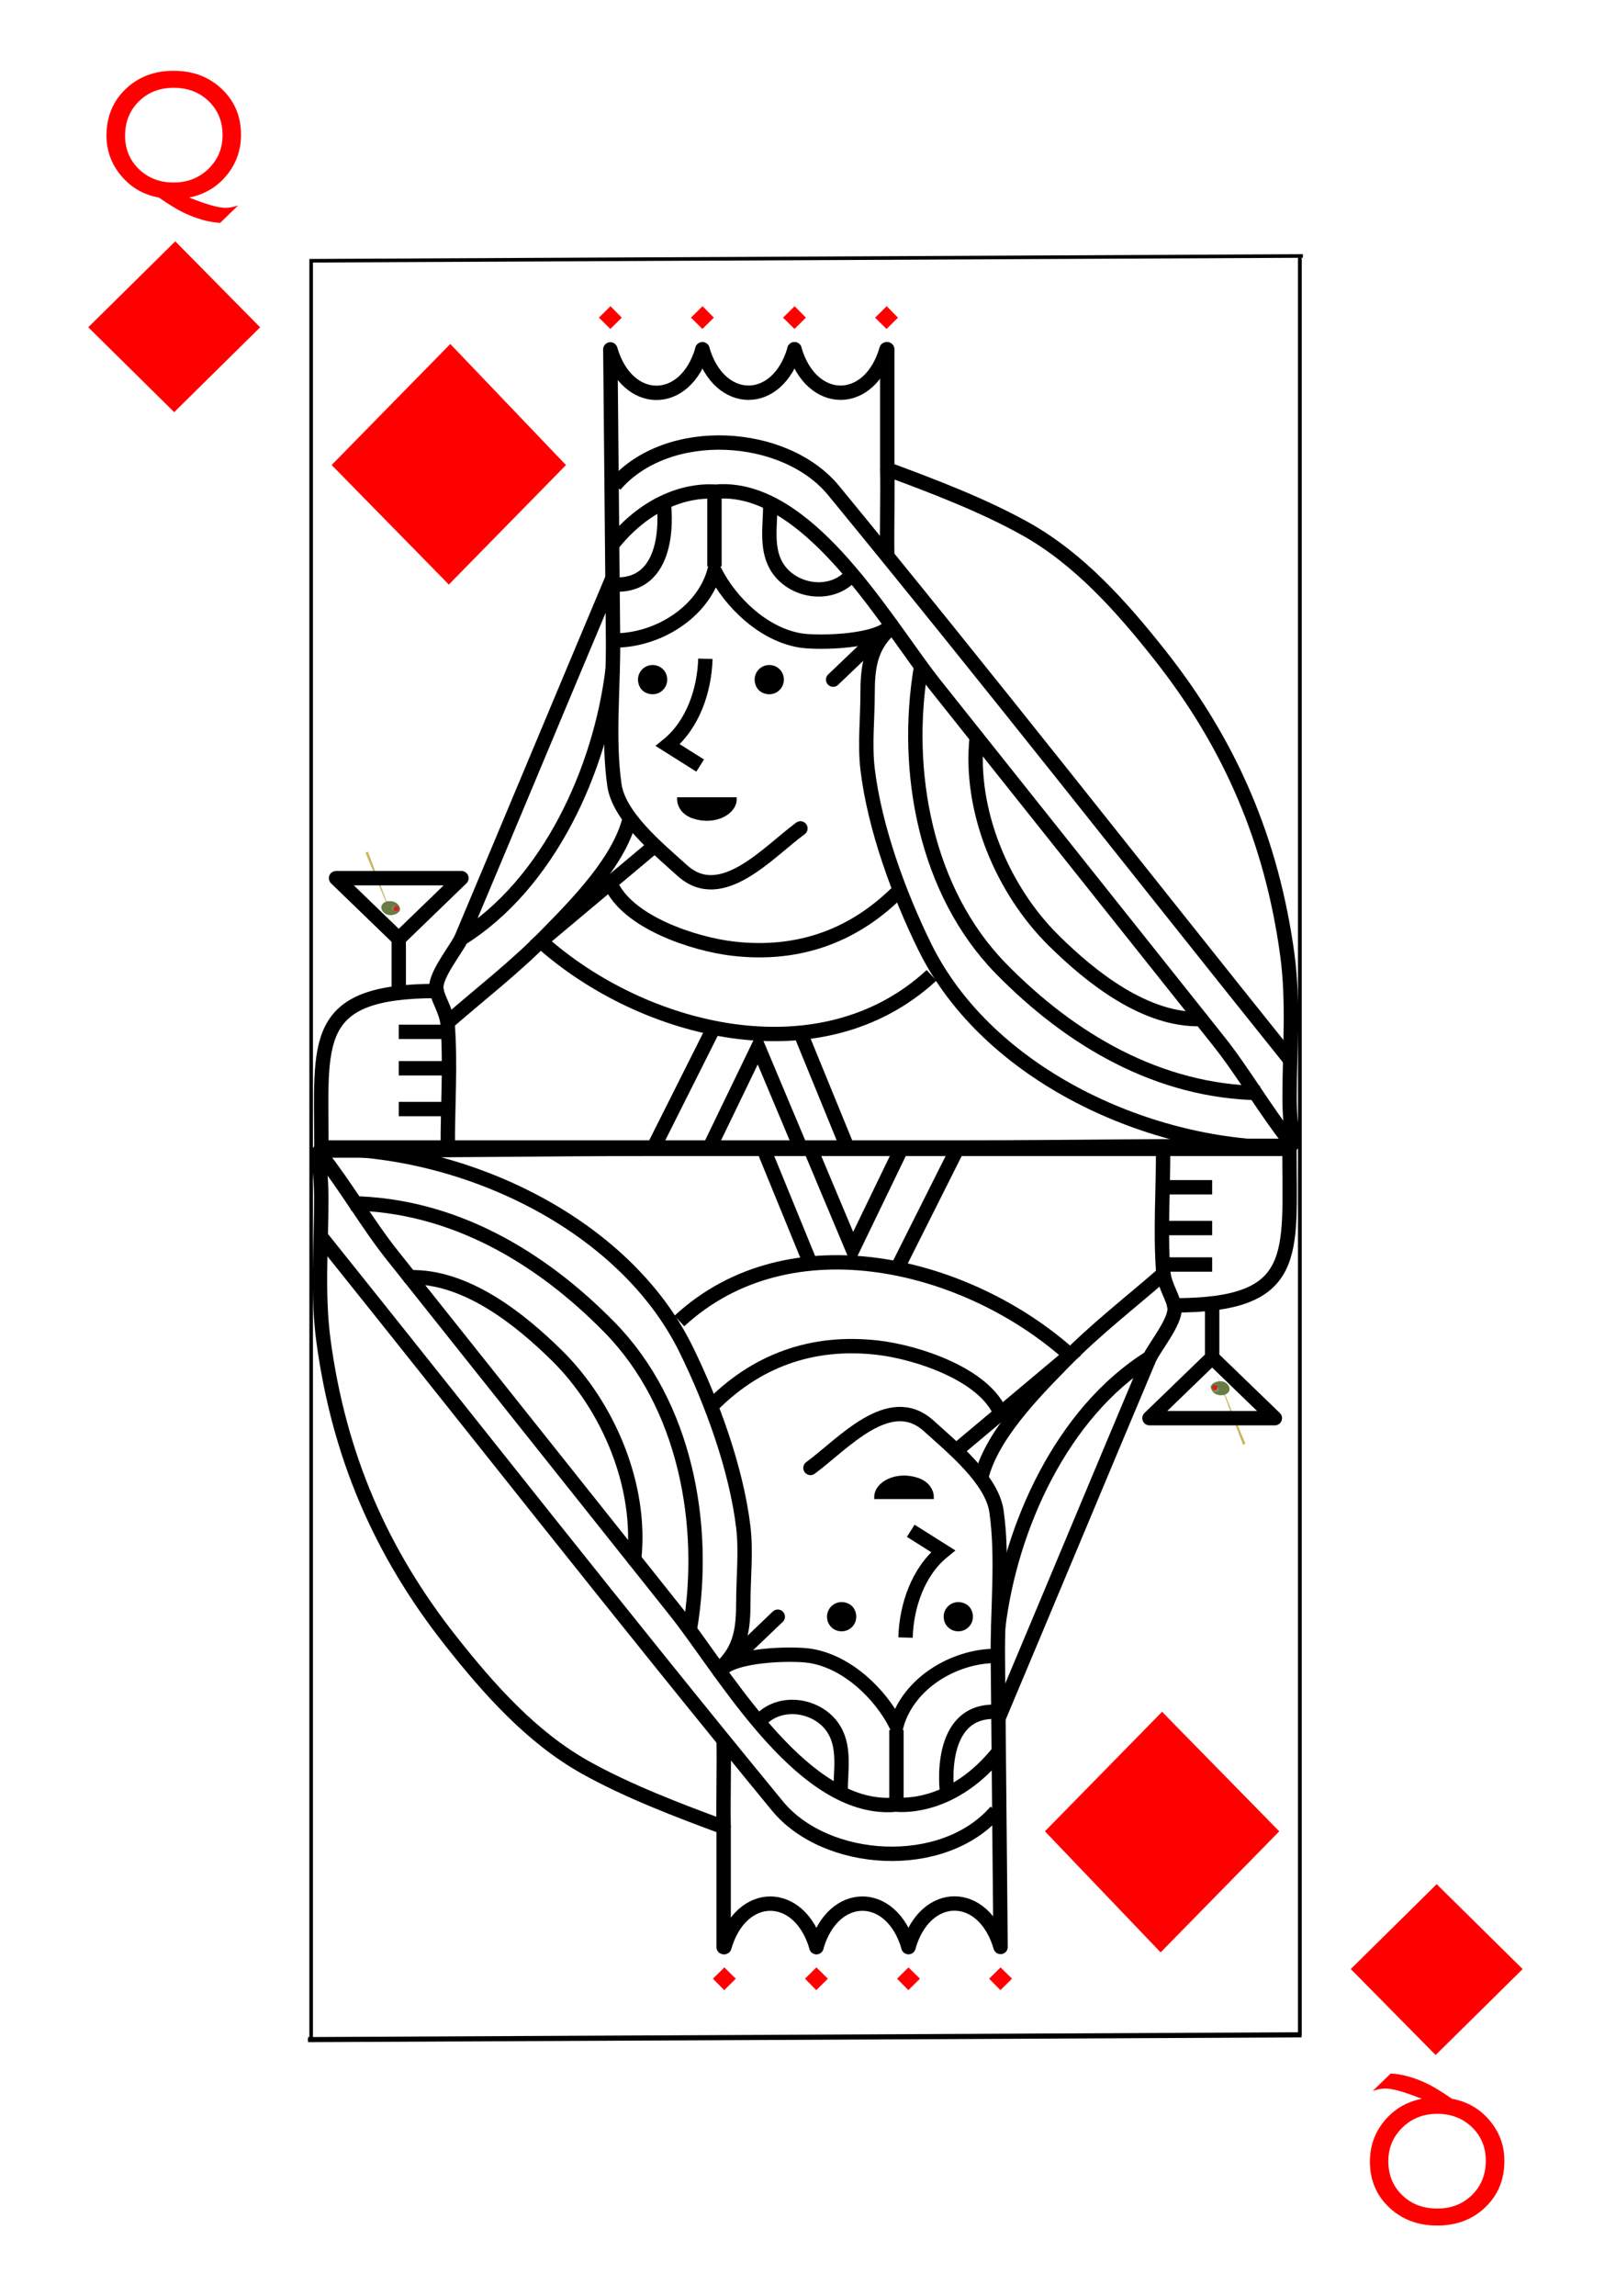 <?xml version="1.0" encoding="utf-8"?>
<!-- Generator: Adobe Illustrator 23.0.1, SVG Export Plug-In . SVG Version: 6.00 Build 0)  -->
<svg version="1.1" id="Layer_1" xmlns="http://www.w3.org/2000/svg" xmlns:xlink="http://www.w3.org/1999/xlink" x="0px" y="0px"
	 viewBox="0 0 449.975 639.231" enable-background="new 0 0 449.975 639.231" xml:space="preserve">
<g>
	<polygon fill="#C9B665" points="102.455,237.075 110.12,257.503 101.757,237.35 	"/>
</g>
<path fill="none" stroke="#000000" stroke-miterlimit="10" d="M362.79,431.271"/>
<polyline fill="none" stroke="#000000" stroke-miterlimit="10" points="362.79,71.259 86.643,72.585 86.643,567.134 "/>
<path fill="none" stroke="#000000" stroke-miterlimit="10" d="M86.643,432.597"/>
<path fill="none" stroke="#000000" stroke-miterlimit="10" d="M362.79,318.116"/>
<g>
	<path fill="#FF0000" d="M66.309,57.186l-5.001,4.856c-1.56-0.083-3.189-0.361-4.89-0.834s-3.426-1.125-5.176-1.955
		c-1.75-0.831-4.085-2.25-7.005-4.258c-4.231-0.763-7.719-2.772-10.465-6.026c-2.747-3.253-4.119-7.006-4.119-11.256
		c0-5.196,1.767-9.496,5.301-12.899s8.005-5.105,13.413-5.105c5.375,0,9.842,1.689,13.401,5.068
		c3.559,3.378,5.338,7.624,5.338,12.737c0,4.3-1.344,8.077-4.032,11.331s-6.164,5.304-10.428,6.151l1.319,0.498
		c4.098,1.577,7.051,2.366,8.86,2.366C63.821,57.859,64.982,57.635,66.309,57.186z M48.367,24.44c-3.914,0-7.148,1.262-9.703,3.785
		c-2.555,2.524-3.832,5.703-3.832,9.538c0,3.735,1.285,6.844,3.856,9.326s5.797,3.723,9.678,3.723c3.832,0,7.058-1.27,9.678-3.81
		s3.931-5.669,3.931-9.388c0-3.801-1.286-6.948-3.856-9.438C55.549,25.685,52.298,24.44,48.367,24.44z"/>
</g>
<path fill="none" stroke="#000000" stroke-miterlimit="10" d="M85.792,207.547"/>
<polyline fill="none" stroke="#000000" stroke-miterlimit="10" points="85.792,567.559 361.939,566.233 361.939,71.684 "/>
<path fill="none" stroke="#000000" stroke-miterlimit="10" d="M361.939,206.221"/>
<path fill="none" stroke="#000000" stroke-miterlimit="10" d="M85.792,320.702"/>
<polygon fill="#FF0000" points="49.22,114.031 72.432,91.114 48.803,67.179 48.802,67.179 48.802,67.179 24.572,91.105 
	47.794,114.031 48.498,114.743 48.507,114.734 48.516,114.743 "/>
<polygon fill="#FF0000" points="125.95,161.732 157.597,129.46 125.382,95.753 125.381,95.754 125.381,95.753 92.346,129.447 
	124.006,161.732 124.966,162.736 124.978,162.723 124.991,162.736 "/>
<g>
	<path fill="#697C45" d="M111.372,252.797c0.221,0.698-0.428,1.286-0.984,1.57c-0.785,0.402-1.805,0.499-2.644,0.212
		c-0.788-0.27-1.622-1.169-1.572-2.074c0.05-0.898,1.019-1.543,1.82-1.626C109.559,250.719,110.878,251.239,111.372,252.797z"/>
	
		<ellipse transform="matrix(0.423 -0.906 0.906 0.423 -165.554 245.778)" fill="#828E69" cx="110.12" cy="252.822" rx="0.779" ry="0.974"/>
	<path opacity="0.8" fill="#F20303" enable-background="new    " d="M111.008,253.249c0.085-0.182,0.073-0.386-0.009-0.577
		c-0.128-0.259-0.373-0.442-0.664-0.442c-0.421,0-0.762,0.369-0.762,0.823c0,0.165,0.057,0.311,0.134,0.44
		c0.03,0.017,0.058,0.036,0.089,0.051C110.284,253.77,110.826,253.639,111.008,253.249z"/>
</g>
<defs>
	<filter id="Adobe_OpacityMaskFilter" filterUnits="userSpaceOnUse" x="98.951" y="247.357" width="24.281" height="11.897">
		
			<feColorMatrix  type="matrix" values="-1 0 0 0 1  0 -1 0 0 1  0 0 -1 0 1  0 0 0 1 0" color-interpolation-filters="sRGB" result="source"/>
		<feFlood  style="flood-color:white;flood-opacity:1" result="back"/>
		<feBlend  in="source" in2="back" mode="normal"/>
	</filter>
</defs>
<mask maskUnits="userSpaceOnUse" x="98.951" y="247.357" width="24.281" height="11.897" id="SVGID_1_">
	<g filter="url(#Adobe_OpacityMaskFilter)">
	</g>
</mask>
<polygon opacity="0.7" mask="url(#SVGID_1_)" fill="#BBB862" points="98.951,247.357 123.232,247.357 111.029,259.255 "/>
<g>
	<g>
		<path fill="none" stroke="#000000" stroke-width="4" stroke-linejoin="bevel" stroke-miterlimit="10" d="M89.504,319.429
			c59.622,0,119.244,0,178.867,0c28.338,0,63.761-0.553,92.099-0.465c0,0-1.383-4.257-1.383-13.454
			c0-13.069,1.141-26.609-0.616-39.589c-4.291-31.705-15.789-58.64-35.558-83.63c-10.525-13.305-22.395-26.684-37.309-35.03
			c-11.809-6.608-25.884-11.976-38.548-16.645c0.145,7.762-0.145,16.451,0,24.213"/>
		
			<line fill="none" stroke="#000000" stroke-width="4" stroke-linecap="round" stroke-miterlimit="10" x1="247.056" y1="130.615" x2="247.056" y2="97.224"/>
		<path fill="none" stroke="#000000" stroke-width="4" stroke-linecap="round" stroke-miterlimit="10" d="M246.858,97.224
			c-4.655,16.15-20.958,16.115-25.637,0"/>
		<path fill="none" stroke="#000000" stroke-width="4" stroke-miterlimit="10" d="M170.539,160.91
			c-13.836,32.852-28.262,67.518-42.097,100.371c24.378-15.265,38.769-47.021,42.167-75.073"/>
		<path fill="none" stroke="#000000" stroke-width="4" stroke-miterlimit="10" d="M128.442,261.281
			c-1.77,3.434-6.894,9.754-6.959,13.501c-0.048,2.715,2.865,6.425,3.167,10.442c0.843,11.22-0.01,22.809,0.035,34.072"/>
		<path fill="none" stroke="#000000" stroke-width="4" stroke-linecap="round" stroke-miterlimit="10" d="M89.504,319.295
			c0-29.439-3.185-43.429,32.093-43.429"/>
		
			<line fill="none" stroke="#000000" stroke-width="4" stroke-miterlimit="10" x1="124.553" y1="287.239" x2="111.029" y2="287.239"/>
		
			<line fill="none" stroke="#000000" stroke-width="4" stroke-miterlimit="10" x1="124.684" y1="297.382" x2="111.029" y2="297.382"/>
		
			<line fill="none" stroke="#000000" stroke-width="4" stroke-miterlimit="10" x1="124.684" y1="308.733" x2="111.029" y2="308.733"/>
		<path fill="none" stroke="#000000" stroke-width="4" stroke-miterlimit="10" d="M250.978,247.282
			c-12.764,13.214-28.544,18.928-46.883,16.799c-10.823-1.256-29.67-7.394-34.146-18.298"/>
		<path fill="none" stroke="#000000" stroke-width="4" stroke-miterlimit="10" d="M214.489,140.528
			c0,5.613-1.211,11.827,1.59,16.858c3.9,7.007,14.481,9.166,20.453,3.307"/>
		<path fill="none" stroke="#000000" stroke-width="4" stroke-miterlimit="10" d="M184.858,140.528c0,0,2.97,22.796-13.636,22.196"
			/>
		
			<line fill="none" stroke="#000000" stroke-width="4" stroke-linecap="round" stroke-miterlimit="10" x1="231.987" y1="189.194" x2="244.148" y2="177.582"/>
		<path fill="none" stroke="#000000" stroke-width="4" stroke-miterlimit="10" d="M197.595,319.439
			c4.508-9.329,9.016-18.658,13.524-27.986c3.919,9.329,7.839,18.658,11.758,27.986"/>
		
			<line fill="none" stroke="#000000" stroke-width="4" stroke-miterlimit="10" x1="182.171" y1="319.105" x2="198.485" y2="286.605"/>
		
			<line fill="none" stroke="#000000" stroke-width="4" stroke-miterlimit="10" x1="222.637" y1="286.901" x2="235.95" y2="319.439"/>
		<path fill="none" stroke="#000000" stroke-width="4" stroke-miterlimit="10" d="M196.413,183.388
			c-0.251,8.78-3.479,18.367-10.477,24.037c3.007,1.895,6.014,3.79,9.021,5.686"/>
		<path stroke="#000000" stroke-miterlimit="10" d="M185.192,188.329c0.683,2.915-2.202,5.43-5.16,4.052
			c-0.655-0.305-1.196-0.846-1.501-1.501c-1.378-2.959,1.137-5.843,4.052-5.16C183.867,186.021,184.892,187.045,185.192,188.329z"/>
		<path stroke="#000000" stroke-miterlimit="10" d="M217.674,188.329c0.683,2.915-2.202,5.43-5.16,4.052
			c-0.655-0.305-1.196-0.846-1.501-1.501c-1.378-2.959,1.137-5.843,4.052-5.16C216.349,186.021,217.373,187.045,217.674,188.329z"/>
		<g>
			<path stroke="#000000" stroke-miterlimit="10" d="M189.022,222.445c0,0.841,0.256,1.725,0.841,2.615
				c0.667,1.016,1.85,1.854,3.282,2.327c5.818,1.921,11.484-1.041,11.487-4.942H189.022z"/>
		</g>
		<path fill="none" stroke="#000000" stroke-width="4" stroke-linecap="round" stroke-miterlimit="10" d="M221.222,97.224
			c-4.655,16.15-20.958,16.115-25.637,0"/>
		<path fill="none" stroke="#000000" stroke-width="4" stroke-linecap="round" stroke-miterlimit="10" d="M195.585,97.258
			c-4.655,16.15-20.958,16.115-25.637,0"/>
		<path fill="none" stroke="#000000" stroke-width="4" stroke-linecap="round" stroke-miterlimit="10" d="M169.949,97.608
			c0.251,26.867,0.501,53.734,0.752,80.601c0.122,13.038-1.461,27.371,0.376,40.29c1.262,8.881,12.208,17.772,18.873,23.812
			c10.916,9.891,23.826-5.005,32.928-11.705"/>
		<path fill="none" stroke="#000000" stroke-width="4" stroke-miterlimit="10" d="M244.148,175.793"/>
		<path fill="none" stroke="#000000" stroke-width="4" stroke-linecap="round" stroke-miterlimit="10" d="M248.18,173.957
			c-3.273,4.765-20.323,5.138-25.302,4.329c-10.186-1.656-19.407-10.438-23.934-19.385c-3.264,11.831-16.132,19.385-27.722,19.385"
			/>
		<path fill="none" stroke="#000000" stroke-width="4" stroke-miterlimit="10" d="M198.944,158.901"/>
		<path fill="none" stroke="#000000" stroke-width="4" stroke-miterlimit="10" d="M359.08,294.85
			c-42.316-52.76-84.037-106.057-126.974-158.312c-13.523-16.458-46.167-18.54-60.885-1.506"/>
		<path fill="none" stroke="#000000" stroke-width="4" stroke-linecap="round" stroke-miterlimit="10" d="M271.98,205.22
			c-2.232,20.519,7.299,42.65,21.422,56.598c10.502,10.372,25.513,22.283,41.05,21.874"/>
		<path fill="none" stroke="#000000" stroke-width="4" stroke-miterlimit="10" d="M350.842,304.281
			c-28.244-0.419-52.693-14.798-72.097-34.616c-20.949-21.396-27.195-54.793-22.29-83.945"/>
		<path fill="none" stroke="#000000" stroke-width="4" stroke-linecap="round" stroke-miterlimit="10" d="M247.381,175.425
			c-5.096,4.922-5.801,10.572-5.801,17.695c0,6.834-0.81,14.199,0,20.989c1.943,16.282,8.76,34.916,15.946,49.518
			c17.627,35.816,63.247,56.396,101.555,55.801"/>
		<path fill="none" stroke="#000000" stroke-width="4" stroke-miterlimit="10" d="M259.381,271.51
			c-30.973,28.609-80.477,15.901-108.787-9.494c10.805-9.063,21.611-18.126,32.416-27.189"/>
		<path fill="none" stroke="#000000" stroke-width="4" stroke-miterlimit="10" d="M124.684,284.582
			c9.12-7.943,18.898-15.49,27.347-24.136c8.287-8.479,21.123-21.255,23.546-33.636"/>
		<path fill="none" stroke="#000000" stroke-width="4" stroke-miterlimit="10" d="M198.944,157.667V136.88
			c2.041-0.198,4.056-0.139,6.044,0.146c23.372,3.354,42.936,37.977,55.374,53.601c26.361,33.113,52.722,66.226,79.084,99.339
			c6.545,8.221,13.09,19.429,19.634,27.65"/>
		<path fill="none" stroke="#000000" stroke-width="4" stroke-miterlimit="10" d="M198.944,136.88
			c-2.041-0.198-16.053-0.872-28.491,14.752"/>
	</g>
	<polygon fill="#FF0000" points="170.044,91.478 173.135,88.426 169.989,85.239 169.989,85.239 169.989,85.239 166.762,88.425 
		169.854,91.478 169.948,91.573 169.949,91.572 169.951,91.573 	"/>
	<polygon fill="#FF0000" points="195.681,91.478 198.772,88.426 195.625,85.239 195.625,85.239 195.625,85.239 192.398,88.425 
		195.491,91.478 195.585,91.573 195.586,91.572 195.587,91.573 	"/>
	<polygon fill="#FF0000" points="221.317,91.478 224.409,88.426 221.262,85.239 221.262,85.239 221.262,85.239 218.035,88.425 
		221.127,91.478 221.221,91.573 221.222,91.572 221.224,91.573 	"/>
	<polygon fill="#FF0000" points="246.954,91.478 250.045,88.426 246.898,85.239 246.898,85.239 246.898,85.239 243.672,88.425 
		246.764,91.478 246.858,91.573 246.859,91.572 246.86,91.573 	"/>
	
		<polyline fill="none" stroke="#000000" stroke-width="4" stroke-linecap="round" stroke-linejoin="round" stroke-miterlimit="10" points="
		111.029,275.865 111.029,261.334 93.572,244.461 128.486,244.461 111.029,261.334 111.029,275.865 	"/>
</g>
<g>
	<polygon fill="#C9B665" points="346.099,402.168 338.434,381.74 346.797,401.893 	"/>
</g>
<path fill="none" stroke="#000000" stroke-miterlimit="10" d="M85.764,207.972"/>
<polyline fill="none" stroke="#000000" stroke-miterlimit="10" points="85.764,567.984 361.911,566.658 361.911,72.109 "/>
<path fill="none" stroke="#000000" stroke-miterlimit="10" d="M85.764,321.127"/>
<g>
	<path fill="#FF0000" d="M382.245,582.057l5.001-4.856c1.56,0.083,3.189,0.361,4.89,0.834c1.701,0.473,3.426,1.125,5.176,1.955
		c1.75,0.831,4.085,2.25,7.005,4.258c4.231,0.763,7.719,2.772,10.465,6.026c2.747,3.253,4.119,7.006,4.119,11.256
		c0,5.196-1.767,9.496-5.301,12.899c-3.534,3.403-8.005,5.105-13.413,5.105c-5.375,0-9.842-1.689-13.401-5.068
		c-3.559-3.378-5.338-7.624-5.338-12.737c0-4.3,1.344-8.077,4.032-11.331c2.688-3.254,6.164-5.304,10.428-6.151l-1.319-0.498
		c-4.098-1.577-7.051-2.366-8.86-2.366C384.733,581.384,383.572,581.608,382.245,582.057z M400.187,614.803
		c3.914,0,7.148-1.262,9.703-3.785c2.555-2.524,3.832-5.703,3.832-9.538c0-3.735-1.285-6.844-3.856-9.326
		c-2.571-2.482-5.797-3.723-9.678-3.723c-3.832,0-7.058,1.27-9.678,3.81c-2.62,2.54-3.931,5.669-3.931,9.388
		c0,3.801,1.286,6.948,3.856,9.438C393.005,613.558,396.256,614.803,400.187,614.803z"/>
</g>
<path fill="none" stroke="#000000" stroke-miterlimit="10" d="M362.761,431.696"/>
<path fill="none" stroke="#000000" stroke-miterlimit="10" d="M86.614,433.022"/>
<path fill="none" stroke="#000000" stroke-miterlimit="10" d="M362.761,318.541"/>
<polygon fill="#FF0000" points="399.334,525.212 376.121,548.129 399.751,572.064 399.751,572.064 399.751,572.064 423.982,548.138 
	400.76,525.212 400.056,524.5 400.047,524.509 400.038,524.5 "/>
<polygon fill="#FF0000" points="322.604,477.511 290.957,509.783 323.172,543.49 323.173,543.489 323.173,543.49 356.207,509.796 
	324.548,477.511 323.588,476.507 323.576,476.52 323.563,476.507 "/>
<g>
	<path fill="#697C45" d="M337.182,386.446c-0.221-0.698,0.428-1.286,0.984-1.57c0.785-0.402,1.805-0.499,2.644-0.212
		c0.788,0.27,1.622,1.169,1.572,2.074c-0.05,0.898-1.019,1.543-1.82,1.626C338.995,388.524,337.675,388.004,337.182,386.446z"/>
	
		<ellipse transform="matrix(0.423 -0.906 0.906 0.423 -154.811 529.837)" fill="#828E69" cx="338.434" cy="386.421" rx="0.779" ry="0.974"/>
	<path opacity="0.8" fill="#F20303" enable-background="new    " d="M337.546,385.994c-0.085,0.182-0.073,0.386,0.009,0.577
		c0.128,0.259,0.373,0.442,0.664,0.442c0.421,0,0.762-0.369,0.762-0.823c0-0.165-0.057-0.311-0.134-0.44
		c-0.03-0.017-0.058-0.036-0.089-0.051C338.27,385.473,337.728,385.604,337.546,385.994z"/>
</g>
<defs>
	<filter id="Adobe_OpacityMaskFilter_1_" filterUnits="userSpaceOnUse" x="325.322" y="379.989" width="24.281" height="11.897">
		
			<feColorMatrix  type="matrix" values="-1 0 0 0 1  0 -1 0 0 1  0 0 -1 0 1  0 0 0 1 0" color-interpolation-filters="sRGB" result="source"/>
		<feFlood  style="flood-color:white;flood-opacity:1" result="back"/>
		<feBlend  in="source" in2="back" mode="normal"/>
	</filter>
</defs>
<mask maskUnits="userSpaceOnUse" x="325.322" y="379.989" width="24.281" height="11.897" id="SVGID_2_">
	<g filter="url(#Adobe_OpacityMaskFilter_1_)">
	</g>
</mask>
<polygon opacity="0.7" mask="url(#SVGID_2_)" fill="#BBB862" points="349.602,391.886 325.322,391.886 337.525,379.989 "/>
<g>
	<g>
		<path fill="none" stroke="#000000" stroke-width="4" stroke-linejoin="bevel" stroke-miterlimit="10" d="M359.05,319.814
			c-59.622,0-119.244,0-178.867,0c-28.338,0-63.761,0.553-92.099,0.465c0,0,1.383,4.257,1.383,13.454
			c0,13.069-1.141,26.609,0.616,39.589c4.291,31.705,15.789,58.64,35.558,83.63c10.525,13.305,22.395,26.684,37.309,35.03
			c11.809,6.608,25.884,11.976,38.548,16.645c-0.145-7.762,0.145-16.451,0-24.213"/>
		
			<line fill="none" stroke="#000000" stroke-width="4" stroke-linecap="round" stroke-miterlimit="10" x1="201.498" y1="508.628" x2="201.498" y2="542.019"/>
		<path fill="none" stroke="#000000" stroke-width="4" stroke-linecap="round" stroke-miterlimit="10" d="M201.696,542.019
			c4.655-16.15,20.958-16.115,25.637,0"/>
		<path fill="none" stroke="#000000" stroke-width="4" stroke-miterlimit="10" d="M278.015,478.333
			c13.836-32.852,28.262-67.518,42.097-100.371c-24.378,15.265-38.769,47.021-42.167,75.073"/>
		<path fill="none" stroke="#000000" stroke-width="4" stroke-miterlimit="10" d="M320.112,377.962
			c1.77-3.434,6.894-9.754,6.959-13.501c0.048-2.715-2.865-6.425-3.167-10.442c-0.843-11.22,0.01-22.809-0.035-34.072"/>
		<path fill="none" stroke="#000000" stroke-width="4" stroke-linecap="round" stroke-miterlimit="10" d="M359.05,319.948
			c0,29.439,3.185,43.429-32.093,43.429"/>
		
			<line fill="none" stroke="#000000" stroke-width="4" stroke-miterlimit="10" x1="324.001" y1="352.004" x2="337.525" y2="352.004"/>
		
			<line fill="none" stroke="#000000" stroke-width="4" stroke-miterlimit="10" x1="323.87" y1="341.861" x2="337.525" y2="341.861"/>
		<line fill="none" stroke="#000000" stroke-width="4" stroke-miterlimit="10" x1="323.87" y1="330.51" x2="337.525" y2="330.51"/>
		<path fill="none" stroke="#000000" stroke-width="4" stroke-miterlimit="10" d="M197.576,391.961
			c12.764-13.214,28.544-18.928,46.883-16.799c10.823,1.256,29.67,7.394,34.146,18.298"/>
		<path fill="none" stroke="#000000" stroke-width="4" stroke-miterlimit="10" d="M234.065,498.715
			c0-5.613,1.211-11.827-1.59-16.858c-3.9-7.007-14.481-9.166-20.453-3.307"/>
		<path fill="none" stroke="#000000" stroke-width="4" stroke-miterlimit="10" d="M263.696,498.715c0,0-2.97-22.796,13.636-22.196"
			/>
		
			<line fill="none" stroke="#000000" stroke-width="4" stroke-linecap="round" stroke-miterlimit="10" x1="216.567" y1="450.049" x2="204.406" y2="461.661"/>
		<path fill="none" stroke="#000000" stroke-width="4" stroke-miterlimit="10" d="M250.959,319.804
			c-4.508,9.329-9.016,18.658-13.524,27.986c-3.919-9.329-7.839-18.658-11.758-27.986"/>
		
			<line fill="none" stroke="#000000" stroke-width="4" stroke-miterlimit="10" x1="266.383" y1="320.138" x2="250.069" y2="352.638"/>
		
			<line fill="none" stroke="#000000" stroke-width="4" stroke-miterlimit="10" x1="225.917" y1="352.342" x2="212.604" y2="319.804"/>
		<path fill="none" stroke="#000000" stroke-width="4" stroke-miterlimit="10" d="M252.141,455.855
			c0.251-8.78,3.479-18.367,10.477-24.037c-3.007-1.895-6.014-3.79-9.021-5.686"/>
		<path stroke="#000000" stroke-miterlimit="10" d="M263.362,450.914c-0.683-2.915,2.202-5.43,5.16-4.052
			c0.655,0.305,1.196,0.846,1.501,1.501c1.378,2.959-1.137,5.843-4.052,5.16C264.687,453.222,263.662,452.198,263.362,450.914z"/>
		<path stroke="#000000" stroke-miterlimit="10" d="M230.88,450.914c-0.683-2.915,2.202-5.43,5.16-4.052
			c0.655,0.305,1.196,0.846,1.501,1.501c1.378,2.959-1.137,5.843-4.052,5.16C232.205,453.222,231.181,452.198,230.88,450.914z"/>
		<g>
			<path stroke="#000000" stroke-miterlimit="10" d="M259.532,416.798c0-0.841-0.256-1.725-0.841-2.615
				c-0.667-1.016-1.85-1.854-3.282-2.327c-5.818-1.921-11.484,1.041-11.487,4.942H259.532z"/>
		</g>
		<path fill="none" stroke="#000000" stroke-width="4" stroke-linecap="round" stroke-miterlimit="10" d="M227.332,542.019
			c4.655-16.15,20.958-16.115,25.637,0"/>
		<path fill="none" stroke="#000000" stroke-width="4" stroke-linecap="round" stroke-miterlimit="10" d="M252.969,541.985
			c4.655-16.15,20.958-16.115,25.637,0"/>
		<path fill="none" stroke="#000000" stroke-width="4" stroke-linecap="round" stroke-miterlimit="10" d="M278.605,541.635
			c-0.251-26.867-0.501-53.734-0.752-80.601c-0.122-13.038,1.461-27.371-0.376-40.29c-1.262-8.881-12.208-17.772-18.873-23.812
			c-10.916-9.891-23.826,5.005-32.928,11.705"/>
		<path fill="none" stroke="#000000" stroke-width="4" stroke-miterlimit="10" d="M204.406,463.45"/>
		<path fill="none" stroke="#000000" stroke-width="4" stroke-linecap="round" stroke-miterlimit="10" d="M200.374,465.286
			c3.273-4.765,20.323-5.138,25.302-4.329c10.186,1.656,19.407,10.438,23.934,19.385c3.264-11.831,16.132-19.385,27.722-19.385"/>
		<path fill="none" stroke="#000000" stroke-width="4" stroke-miterlimit="10" d="M249.61,480.342"/>
		<path fill="none" stroke="#000000" stroke-width="4" stroke-miterlimit="10" d="M89.474,344.393
			c42.316,52.76,84.037,106.057,126.974,158.312c13.523,16.458,46.167,18.54,60.885,1.506"/>
		<path fill="none" stroke="#000000" stroke-width="4" stroke-linecap="round" stroke-miterlimit="10" d="M176.574,434.023
			c2.232-20.519-7.299-42.65-21.422-56.598c-10.502-10.372-25.513-22.283-41.05-21.874"/>
		<path fill="none" stroke="#000000" stroke-width="4" stroke-miterlimit="10" d="M97.712,334.962
			c28.244,0.419,52.693,14.798,72.097,34.616c20.949,21.396,27.195,54.793,22.29,83.945"/>
		<path fill="none" stroke="#000000" stroke-width="4" stroke-linecap="round" stroke-miterlimit="10" d="M201.173,463.818
			c5.096-4.922,5.801-10.572,5.801-17.695c0-6.834,0.81-14.199,0-20.989c-1.943-16.282-8.76-34.916-15.946-49.518
			c-17.627-35.816-63.247-56.396-101.555-55.801"/>
		<path fill="none" stroke="#000000" stroke-width="4" stroke-miterlimit="10" d="M189.173,367.733
			c30.973-28.609,80.477-15.901,108.787,9.494c-10.805,9.063-21.611,18.126-32.416,27.189"/>
		<path fill="none" stroke="#000000" stroke-width="4" stroke-miterlimit="10" d="M323.87,354.661
			c-9.12,7.943-18.898,15.49-27.347,24.136c-8.287,8.479-21.123,21.255-23.546,33.636"/>
		<path fill="none" stroke="#000000" stroke-width="4" stroke-miterlimit="10" d="M249.61,481.576v20.787
			c-2.041,0.198-4.056,0.139-6.044-0.146c-23.372-3.354-42.936-37.977-55.374-53.601c-26.361-33.113-52.722-66.226-79.084-99.339
			c-6.545-8.221-13.09-19.429-19.634-27.65"/>
		<path fill="none" stroke="#000000" stroke-width="4" stroke-miterlimit="10" d="M249.61,502.363
			c2.041,0.198,16.053,0.872,28.491-14.752"/>
	</g>
	<polygon fill="#FF0000" points="278.51,547.765 275.419,550.817 278.565,554.004 278.565,554.004 278.565,554.004 281.792,550.818 
		278.7,547.765 278.606,547.67 278.605,547.671 278.603,547.67 	"/>
	<polygon fill="#FF0000" points="252.873,547.765 249.782,550.817 252.929,554.004 252.929,554.004 252.929,554.004 
		256.156,550.818 253.063,547.765 252.969,547.67 252.968,547.671 252.967,547.67 	"/>
	<polygon fill="#FF0000" points="227.237,547.765 224.145,550.817 227.292,554.004 227.292,554.004 227.292,554.004 
		230.519,550.818 227.427,547.765 227.333,547.67 227.332,547.671 227.33,547.67 	"/>
	<polygon fill="#FF0000" points="201.6,547.765 198.509,550.817 201.656,554.004 201.656,554.004 201.656,554.004 204.882,550.818 
		201.79,547.765 201.696,547.67 201.695,547.671 201.694,547.67 	"/>
	
		<polyline fill="none" stroke="#000000" stroke-width="4" stroke-linecap="round" stroke-linejoin="round" stroke-miterlimit="10" points="
		337.525,363.378 337.525,377.909 354.982,394.782 320.068,394.782 337.525,377.909 337.525,363.378 	"/>
</g>
</svg>
